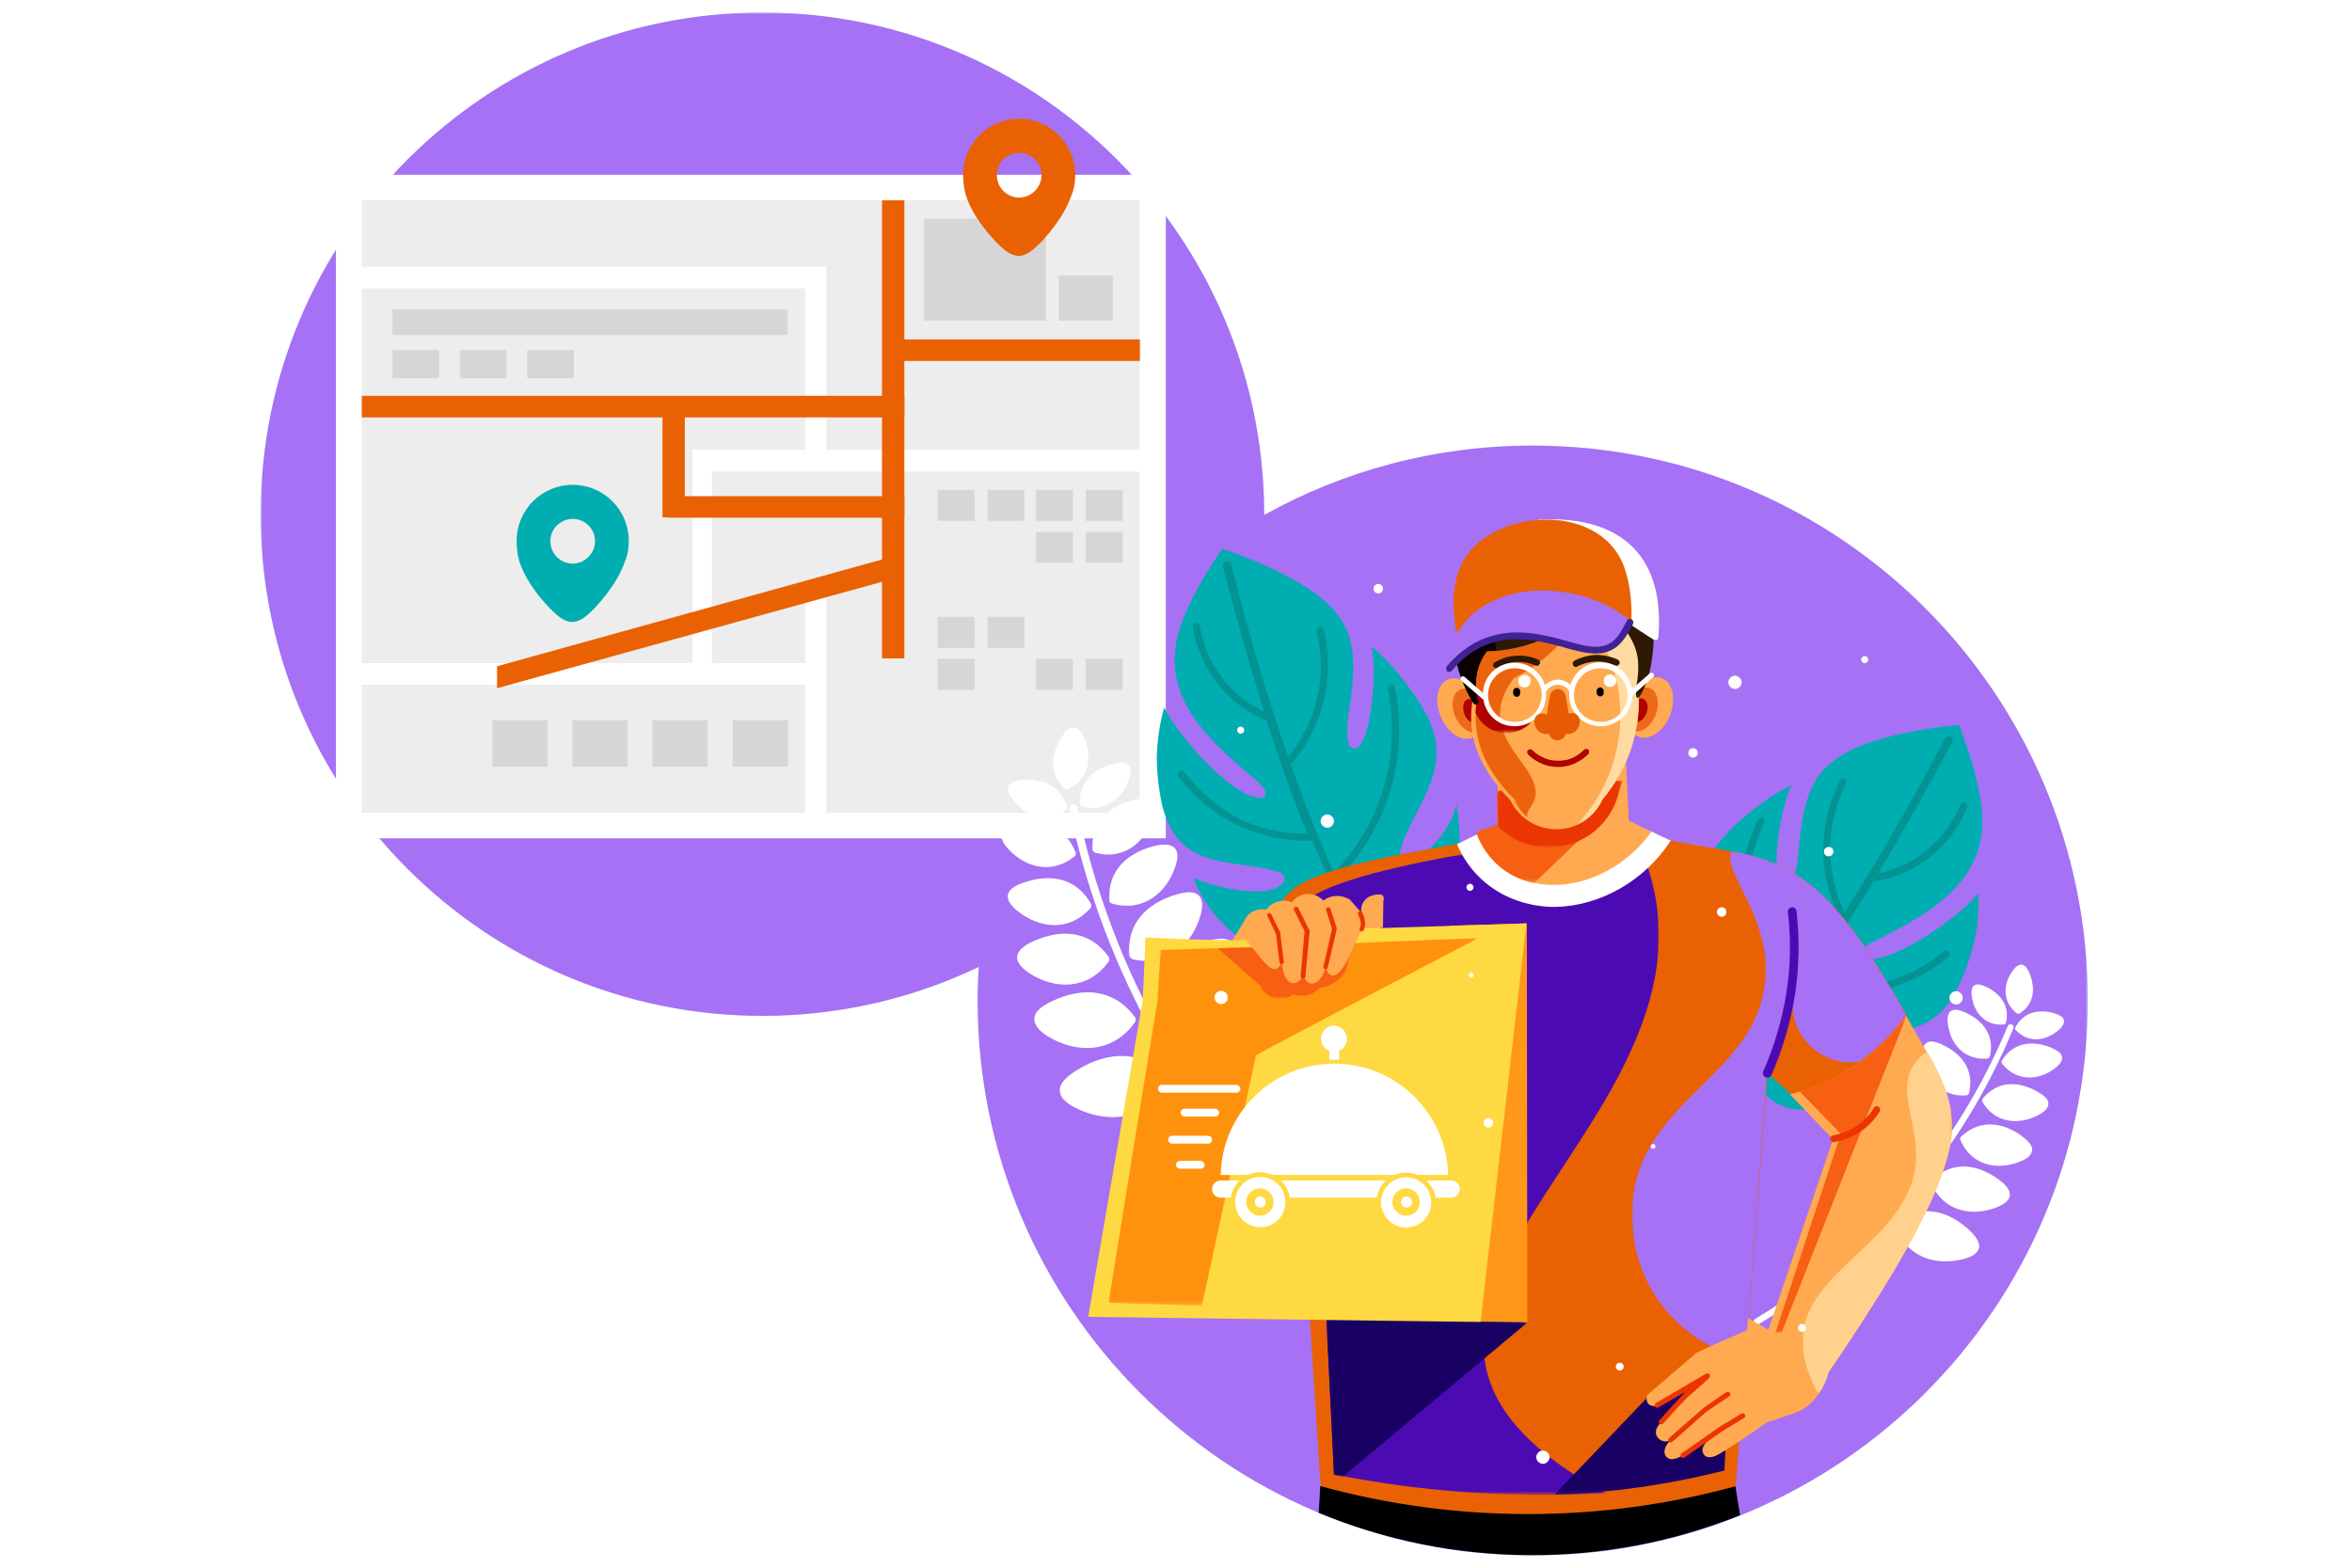 <?xml version="1.0" encoding="utf-8"?><!--Generator: Adobe Illustrator 25.2.0, SVG Export Plug-In . SVG Version: 6.00 Build 0)--><svg version="1.1" id="Layer_1" xmlns="http://www.w3.org/2000/svg" xmlns:xlink="http://www.w3.org/1999/xlink" x="0px" y="0px" viewBox="0 0 600 400" style="enable-background:new 0 0 600 400" xml:space="preserve"><style type="text/css">.st0{fill-rule:evenodd;clip-rule:evenodd;fill:#BFE9FF;}
	.st1{filter:url(#Adobe_OpacityMaskFilter);}
	.st2{fill:url(#SVGID_2_);}
	.st3{mask:url(#SVGID_1_);fill-rule:evenodd;clip-rule:evenodd;fill:#A671F4;}
	.st4{fill-rule:evenodd;clip-rule:evenodd;fill:#FFFFFF;}
	.st5{fill-rule:evenodd;clip-rule:evenodd;fill:#EDEDED;}
	.st6{fill:#FFFFFF;}
	.st7{fill-rule:evenodd;clip-rule:evenodd;fill:#00ADB0;}
	.st8{fill:#039393;}
	.st9{fill-rule:evenodd;clip-rule:evenodd;}
	.st10{fill-rule:evenodd;clip-rule:evenodd;fill:#EA6103;}
	.st11{filter:url(#Adobe_OpacityMaskFilter_1_);}
	.st12{fill:url(#SVGID_4_);}
	.st13{mask:url(#SVGID_3_);fill-rule:evenodd;clip-rule:evenodd;fill:#4C0BB2;}
	.st14{fill-rule:evenodd;clip-rule:evenodd;fill:#FFAA50;}
	.st15{filter:url(#Adobe_OpacityMaskFilter_2_);}
	.st16{fill:url(#SVGID_6_);}
	.st17{mask:url(#SVGID_5_);fill-rule:evenodd;clip-rule:evenodd;fill:#F75F13;}
	.st18{filter:url(#Adobe_OpacityMaskFilter_3_);}
	.st19{fill:url(#SVGID_8_);}
	.st20{mask:url(#SVGID_7_);fill-rule:evenodd;clip-rule:evenodd;fill:#EB3503;}
	.st21{fill-rule:evenodd;clip-rule:evenodd;fill:#EC6917;}
	.st22{fill-rule:evenodd;clip-rule:evenodd;fill:#AE0300;}
	.st23{filter:url(#Adobe_OpacityMaskFilter_4_);}
	.st24{fill:url(#SVGID_10_);}
	.st25{mask:url(#SVGID_9_);fill-rule:evenodd;clip-rule:evenodd;fill:#FFDBA1;}
	.st26{filter:url(#Adobe_OpacityMaskFilter_5_);}
	.st27{fill:url(#SVGID_12_);}
	.st28{mask:url(#SVGID_11_);fill-rule:evenodd;clip-rule:evenodd;fill:#EC630E;}
	.st29{fill:#2E1A04;}
	.st30{fill:#AE0300;}
	.st31{filter:url(#Adobe_OpacityMaskFilter_6_);}
	.st32{fill:url(#SVGID_14_);}
	.st33{mask:url(#SVGID_13_);fill-rule:evenodd;clip-rule:evenodd;fill:#AE0300;}
	.st34{fill-rule:evenodd;clip-rule:evenodd;fill:#2E1A04;}
	.st35{filter:url(#Adobe_OpacityMaskFilter_7_);}
	.st36{fill:url(#SVGID_16_);}
	.st37{mask:url(#SVGID_15_);fill-rule:evenodd;clip-rule:evenodd;fill:#0B0200;}
	.st38{fill-rule:evenodd;clip-rule:evenodd;fill:#E65B03;}
	.st39{fill-rule:evenodd;clip-rule:evenodd;fill:#A671F4;}
	.st40{fill:#3F2294;}
	.st41{filter:url(#Adobe_OpacityMaskFilter_8_);}
	.st42{fill:url(#SVGID_18_);}
	.st43{mask:url(#SVGID_17_);fill-rule:evenodd;clip-rule:evenodd;fill:#190063;}
	.st44{filter:url(#Adobe_OpacityMaskFilter_9_);}
	.st45{fill:url(#SVGID_20_);}
	.st46{mask:url(#SVGID_19_);fill-rule:evenodd;clip-rule:evenodd;fill:#190063;}
	.st47{fill-rule:evenodd;clip-rule:evenodd;fill:#FF9719;}
	.st48{fill-rule:evenodd;clip-rule:evenodd;fill:#FFD942;}
	.st49{filter:url(#Adobe_OpacityMaskFilter_10_);}
	.st50{fill:url(#SVGID_22_);}
	.st51{mask:url(#SVGID_21_);fill-rule:evenodd;clip-rule:evenodd;fill:#FF920D;}
	.st52{filter:url(#Adobe_OpacityMaskFilter_11_);}
	.st53{fill:url(#SVGID_24_);}
	.st54{mask:url(#SVGID_23_);fill-rule:evenodd;clip-rule:evenodd;fill:#F75F13;}
	.st55{fill:#EB3503;}
	.st56{filter:url(#Adobe_OpacityMaskFilter_12_);}
	.st57{fill:url(#SVGID_26_);}
	.st58{mask:url(#SVGID_25_);fill-rule:evenodd;clip-rule:evenodd;fill:#7657D4;}
	.st59{filter:url(#Adobe_OpacityMaskFilter_13_);}
	.st60{fill:url(#SVGID_28_);}
	.st61{mask:url(#SVGID_27_);fill-rule:evenodd;clip-rule:evenodd;fill:#A671F4;}
	.st62{fill:#4C0BB2;}
	.st63{filter:url(#Adobe_OpacityMaskFilter_14_);}
	.st64{fill:url(#SVGID_30_);}
	.st65{mask:url(#SVGID_29_);fill-rule:evenodd;clip-rule:evenodd;fill:#F75F13;}
	.st66{filter:url(#Adobe_OpacityMaskFilter_15_);}
	.st67{fill:url(#SVGID_32_);}
	.st68{mask:url(#SVGID_31_);fill-rule:evenodd;clip-rule:evenodd;fill:#FFD18C;}
	.st69{fill-rule:evenodd;clip-rule:evenodd;fill:#D6D6D6;}</style><g><path class="st0" d="M194.5,3.2c-70.7,0-128,57.3-128,128s57.3,128,128,128c19.8,0,38.5-4.5,55.2-12.5c-0.2,2.8-0.3,5.7-0.3,8.6
		c0,78.2,63.4,141.6,141.6,141.6s141.6-63.4,141.6-141.6s-63.4-141.6-141.6-141.6c-24.9,0-48.2,6.4-68.5,17.7c0-0.1,0-0.1,0-0.2
		C322.4,60.5,265.1,3.2,194.5,3.2z"/><defs><filter id="Adobe_OpacityMaskFilter" filterUnits="userSpaceOnUse" x="66.5" y="3.2" width="466" height="393.6"><feColorMatrix type="matrix" values="1 0 0 0 0  0 1 0 0 0  0 0 1 0 0  0 0 0 1 0"/></filter></defs><mask maskUnits="userSpaceOnUse" x="66.5" y="3.2" width="466" height="393.6" id="SVGID_1_"><g class="st1"><linearGradient id="SVGID_2_" gradientUnits="userSpaceOnUse" x1="-73.34" y1="292.216" x2="261.263" y2="406.097" gradientTransform="matrix(1 0 0 1 255.732 -132.084)"><stop offset="0" style="stop-color:#000000"/><stop offset="1" style="stop-color:#FFFFFF"/></linearGradient><rect x="66.5" y="3.2" class="st2" width="466" height="393.6"/></g></mask><path class="st3" d="M194.5,3.2c-70.7,0-128,57.3-128,128s57.3,128,128,128c19.8,0,38.5-4.5,55.2-12.5c-0.2,2.8-0.3,5.7-0.3,8.6
		c0,78.2,63.4,141.6,141.6,141.6s141.6-63.4,141.6-141.6s-63.4-141.6-141.6-141.6c-24.9,0-48.2,6.4-68.5,17.7c0-0.1,0-0.1,0-0.2
		C322.4,60.5,265.1,3.2,194.5,3.2z"/><rect x="85.7" y="44.6" class="st4" width="211.7" height="169.3"/><rect x="92.3" y="51.1" class="st5" width="198.4" height="156.3"/><path class="st4" d="M487.9,299.2c0.6,0,1-0.4,1-0.7c2-6.9-1.6-12.1-7.5-15.2c-1.7-0.9-3.4-1.4-4.5-1c-1.5,0.5-1.9,2.3-1.7,4.4
		C475.8,293.8,480.5,299.4,487.9,299.2z"/><path class="st4" d="M479.3,308.7c0.6,0,1-0.4,1-0.7c2-6.9-1.6-12.1-7.5-15.2c-1.7-0.9-3.4-1.4-4.5-1c-1.5,0.5-1.9,2.3-1.7,4.4
		C467.2,303.3,471.8,308.9,479.3,308.7z"/><path class="st6" d="M448.6,337.9c14.6-8.8,27.6-19.8,38.6-32.5c11-12.7,19.9-27.2,26.4-43c0.2-0.4,0-0.9-0.4-1
		c-0.4-0.2-0.9,0-1,0.4c-6.5,15.6-15.3,29.9-26.2,42.5c-10.9,12.6-23.7,23.5-38.2,32.2c-0.4,0.2-0.5,0.7-0.3,1.1
		C447.8,338,448.2,338.1,448.6,337.9z"/><path class="st4" d="M525.3,262.7c1-0.9,1.5-1.9,1.1-2.7c-0.3-0.7-1.3-1.1-2.5-1.5c-4-1.1-7.8-0.2-9.8,3.7
		c-0.1,0.1-0.1,0.5,0.2,0.7C517.6,266.3,522.1,265.6,525.3,262.7z"/><path class="st4" d="M515.2,258.6c3.7-2.4,4.1-6.3,2.6-10.1c-0.4-1.1-1-2-1.7-2.3c-0.9-0.3-1.8,0.3-2.6,1.4
		c-2.6,3.5-2.7,8,0.9,10.9C514.7,258.7,515.1,258.7,515.2,258.6z"/><path class="st4" d="M524.3,272.5c1.3-1,2.1-2.1,1.6-3.2c-0.3-0.8-1.5-1.5-2.9-2.1c-4.7-1.8-9.5-1.2-12.3,3.4
		c-0.1,0.1-0.2,0.6,0.1,0.9C514.5,276,520.1,275.8,524.3,272.5z"/><path class="st4" d="M511.1,261.4c0.4,0,0.6-0.3,0.6-0.4c1.1-4.3-1.3-7.4-5-9.2c-1.1-0.5-2.1-0.8-2.8-0.5c-0.9,0.4-1.1,1.5-0.9,2.8
		C503.5,258.4,506.5,261.8,511.1,261.4z"/><path class="st4" d="M506.8,270.1c0.5,0,0.7-0.4,0.8-0.5c1.3-5.3-1.6-9.1-6.1-11.2c-1.3-0.6-2.6-1-3.5-0.6
		c-1.1,0.4-1.3,1.8-1.1,3.4C497.5,266.4,501.1,270.5,506.8,270.1z"/><path class="st4" d="M501.5,279.5c0.5,0,0.8-0.4,0.8-0.6c1.4-5.8-1.7-9.9-6.7-12.3c-1.4-0.7-2.9-1.1-3.8-0.7
		c-1.2,0.5-1.5,2-1.2,3.7C491.3,275.4,495.3,279.9,501.5,279.5z"/><path class="st4" d="M520.2,284.4c1.5-0.8,2.6-1.9,2.3-3.2c-0.2-1-1.4-1.9-2.8-2.7c-4.8-2.7-10.1-2.8-13.9,1.8
		c-0.1,0.1-0.3,0.6,0,1C509,286.6,515.1,287.2,520.2,284.4z"/><path class="st4" d="M495.2,289.7c0.6,0,0.9-0.4,0.9-0.6c1.8-6.2-1.4-11-6.8-13.8c-1.5-0.8-3.1-1.3-4.1-0.9c-1.3,0.5-1.7,2.1-1.5,4
		C484.2,284.7,488.4,289.9,495.2,289.7z"/><path class="st4" d="M515.5,296.3c1.8-0.7,3-1.8,2.9-3.2c-0.1-1.1-1.3-2.2-2.7-3.3c-4.9-3.5-10.6-4.3-15.4,0.2
		c-0.2,0.1-0.4,0.6-0.1,1.1C503,297.4,509.6,298.8,515.5,296.3z"/><path class="st4" d="M509.5,308c1.9-0.8,3.4-1.9,3.2-3.5c-0.1-1.2-1.4-2.5-2.9-3.6c-5.4-3.9-11.6-4.8-16.9,0.1
		c-0.2,0.1-0.5,0.7-0.1,1.2C495.8,309,503,310.6,509.5,308z"/><path class="st4" d="M501.1,321.2c2.2-0.6,3.8-1.7,3.8-3.3c0-1.3-1.2-2.8-2.7-4.2c-5.3-4.8-11.9-6.6-18.2-1.9
		c-0.2,0.1-0.6,0.7-0.3,1.3C486.2,320.6,493.7,323.2,501.1,321.2z"/><path class="st4" d="M296,258.4c9.3,2.1,16.4-3.9,18.8-12.5c0.7-2.6,0.6-4.9-1.1-5.9c-1.3-0.8-3.6-0.5-5.9,0.2
		c-8.1,2.5-13.8,8.1-12.9,17.1C294.9,257.6,295.2,258.3,296,258.4z"/><path class="st4" d="M304.6,272.3c9.3,2.1,16.4-3.9,18.8-12.5c0.7-2.6,0.6-4.9-1.1-5.9c-1.3-0.8-3.6-0.5-5.9,0.2
		c-8.1,2.5-13.8,8.1-12.9,17.1C303.4,271.6,303.8,272.3,304.6,272.3z"/><path class="st6" d="M335.8,316.2c0.4,0.4,1,0.3,1.4-0.1c0.4-0.4,0.3-1-0.1-1.4c-16-14.3-29.4-31-39.9-49.3
		C286.7,247,279.1,227,274.8,206c-0.1-0.5-0.6-0.9-1.2-0.8c-0.5,0.1-0.9,0.6-0.8,1.2c4.4,21.2,12.1,41.4,22.7,59.9
		C306.1,284.9,319.7,301.7,335.8,316.2z"/><path class="st4" d="M271.8,206.9c0.4-0.2,0.5-0.7,0.4-0.9c-1.5-5.4-6.1-7.4-11.3-7c-1.5,0.1-2.9,0.5-3.4,1.2
		c-0.8,1-0.3,2.3,0.7,3.6C261.5,208.4,266.9,210.2,271.8,206.9z"/><path class="st4" d="M272.7,201.3c5.2-2.7,6.1-8.4,3.7-13.4c-0.7-1.5-1.7-2.5-2.9-2.3c-0.9,0.2-1.9,1.2-2.7,2.5
		c-2.8,4.4-3.2,9.4,0.9,13.2C271.9,201.4,272.3,201.6,272.7,201.3z"/><path class="st4" d="M274,218.6c0.5-0.3,0.5-0.9,0.4-1.1c-2.5-6.4-8.3-8.3-14.5-7.2c-1.8,0.3-3.4,0.9-4.1,1.9
		c-0.8,1.2-0.1,2.8,1.3,4.3C261.6,221.5,268.4,223.1,274,218.6z"/><path class="st4" d="M276.2,205.8c5.7,1.5,10.2-2,11.9-7.2c0.5-1.6,0.5-3-0.5-3.7c-0.8-0.5-2.2-0.4-3.7,0c-5,1.3-8.7,4.6-8.4,10.2
		C275.5,205.2,275.7,205.7,276.2,205.8z"/><path class="st4" d="M279.5,217.6c6.9,1.9,12.5-2.4,14.6-8.9c0.6-1.9,0.6-3.7-0.6-4.5c-1-0.6-2.7-0.5-4.5,0
		c-6.2,1.6-10.7,5.7-10.3,12.5C278.7,217,278.9,217.5,279.5,217.6z"/><path class="st4" d="M283.9,230.6c7.6,2.1,13.7-2.6,16-9.7c0.7-2.1,0.7-4-0.7-4.9c-1.1-0.7-2.9-0.6-4.9-0.1
		c-6.8,1.8-11.7,6.2-11.3,13.7C282.9,229.9,283.2,230.5,283.9,230.6z"/><path class="st4" d="M278,231.9c0.5-0.4,0.4-1.1,0.3-1.3c-3.7-6.6-10.2-7.7-16.9-5.5c-1.9,0.6-3.6,1.5-4.1,2.7
		c-0.7,1.5,0.4,3.1,2.1,4.5C265.1,237,272.7,237.7,278,231.9z"/><path class="st4" d="M289.2,244.8c8.4,1.9,14.9-3.5,17.1-11.4c0.6-2.3,0.6-4.4-1-5.3c-1.2-0.7-3.2-0.5-5.4,0.2
		c-7.3,2.2-12.6,7.3-11.8,15.6C288.2,244.1,288.5,244.7,289.2,244.8z"/><path class="st4" d="M282.7,245.5c0.5-0.5,0.3-1.2,0.1-1.4c-4.8-6.7-12.1-7.1-19.1-4c-2,0.9-3.7,2.1-4.1,3.4
		c-0.6,1.7,0.8,3.3,2.8,4.7C269.2,252.7,277.6,252.5,282.7,245.5z"/><path class="st4" d="M289.4,261c0.5-0.6,0.3-1.4,0.1-1.5c-5.4-7.3-13.4-7.7-21-4.1c-2.2,1-4.1,2.3-4.5,3.8
		c-0.6,1.9,0.9,3.7,3.1,5.1C274.6,269,283.9,268.7,289.4,261z"/><path class="st4" d="M298,276.6c0.5-0.7,0.2-1.5-0.1-1.7c-6.7-7.2-15.3-6.7-23.1-1.9c-2.3,1.4-4.1,3-4.4,4.6
		c-0.4,2.1,1.4,3.8,4,5.1C283.1,287,293,285.6,298,276.6z"/><path class="st7" d="M321.2,203.6c-7.5-0.7-21-16.3-24.2-23.1c-1.2,4.2-1.8,8.5-1.9,12.8c0,3.3,0.4,8.1,1.5,12.7
		c4.2,15.8,16.8,13.2,28.2,16.1c1.4,0.3,2.5,0.8,2.8,1.6c0.3,0.6,0.1,1.3-0.7,2c-4.5,3.9-17.7,0.4-22.5-1.7
		c8.1,21.5,39.7,31.6,37.6,5.6c16.1,12.4,34.5,3.1,29.5-24.5c-1.6,10.8-19.5,22.7-12.9,8c4.8-10.7,11.8-18.6,5.1-31.1
		c-3.8-7.1-10.3-14.3-13.9-17.1c1.8,6.4-0.3,28.8-5.2,25.8c-1.2-0.7-1.1-5.2-0.3-10.5c1-6.4,1.8-14.4-1.1-20.2
		c-1.7-3.4-4.6-6.6-9.3-9.7c-5.4-3.6-12.8-7.1-22.1-10.3c-4.9,7.2-8.4,13.5-10.4,19.1c-6.4,17.5,5.9,29,18.7,39.7
		C323.6,201.6,323.5,203.8,321.2,203.6z"/><path class="st8" d="M302.1,197c-0.3-0.4-0.9-0.5-1.3-0.2c-0.4,0.3-0.5,0.9-0.2,1.3c4,5.3,9.1,9.5,14.9,12.3
		c5.8,2.8,12.2,4.3,18.9,4.1c0.1,0,0.2,0,0.3-0.1c12.5,30.2,25.9,49.5,40.3,57.8c0.5,0.3,1.1,0.1,1.4-0.4c0.3-0.5,0.1-1.1-0.4-1.4
		c-12.3-7.1-23.8-22.4-34.8-46c6.3-6.4,10.9-14.1,13.4-22.4c2.6-8.5,3.1-17.7,1.2-26.7c-0.1-0.5-0.6-0.8-1.1-0.7
		c-0.5,0.1-0.8,0.6-0.7,1.1c1.8,8.7,1.3,17.6-1.2,25.8c-2.4,7.9-6.6,15.1-12.5,21.2c-3.7-8.2-7.4-17.4-11-27.6
		c4-4.6,6.8-10.1,8.3-15.8c1.5-6,1.6-12.4,0.1-18.6c-0.1-0.5-0.6-0.8-1.1-0.7c-0.5,0.1-0.8,0.6-0.7,1.1c1.4,5.9,1.4,12-0.1,17.8
		c-1.3,5.2-3.8,10.1-7.2,14.3c-5-14.5-9.9-30.8-14.5-49.1c-0.1-0.6-0.7-0.9-1.3-0.8c-0.6,0.1-0.9,0.7-0.8,1.3
		c3.4,13.3,6.9,25.7,10.5,37c-4.3-2-7.9-5-10.7-8.6c-2.9-3.8-4.9-8.4-5.7-13.3c-0.1-0.5-0.5-0.8-1-0.8c-0.5,0.1-0.8,0.5-0.8,1
		c0.8,5.2,2.9,10.1,6,14.2c3.1,4.1,7.3,7.4,12.1,9.5c0.2,0.1,0.4,0.1,0.6,0c3.4,10.6,6.9,20.3,10.5,29.1c-6.2,0.1-12.3-1.3-17.7-3.9
		C310.8,206,305.9,202,302.1,197z"/><path class="st7" d="M449.4,265.1c-8.1,24.8,25,22.4,37.8,3.3c-5.2,1-18.8,1.3-22.3-3.6c-0.6-0.8-0.6-1.5-0.2-2.1
		c0.5-0.7,1.7-0.9,3.1-0.9c11.8-0.1,23.5,5.4,31.2-9c2.2-4.1,3.7-8.8,4.5-12c1-4.2,1.4-8.5,1.2-12.9c-4.6,5.9-21.5,17.9-28.9,16.8
		c-2.4-0.4-2-2.5,2.3-4.5c14.9-7.4,29.5-15.8,27.4-34.2c-0.7-5.9-2.6-12.8-5.7-21c-9.8,0.9-17.8,2.6-23.9,4.8
		c-5.3,2-8.9,4.4-11.3,7.3c-4.1,4.9-5.2,12.9-5.7,19.4c-0.5,5.3-1.4,9.7-2.7,10.1c-5.5,1.8-2.4-20.4,0.9-26.3
		c-4.2,1.9-12.2,7.3-17.5,13.4c-9.4,10.6-4.5,19.9-2.3,31.4c3,15.8-11.7,0.1-10.7-10.8C415.1,260.1,430.8,273.4,449.4,265.1z"/><path class="st8" d="M406.8,297c-0.6,0.2-0.9,0.7-0.7,1.3c0.2,0.6,0.7,0.9,1.3,0.7c15.9-4.7,33.5-20.3,52.7-46.8
		c0.1,0.1,0.2,0.1,0.3,0.1c6.4,1.7,13,1.8,19.3,0.4c6.3-1.4,12.2-4.3,17.3-8.5c0.4-0.3,0.4-0.9,0.1-1.3c-0.3-0.4-0.9-0.4-1.3-0.1
		c-4.9,4.1-10.6,6.8-16.6,8.1c-5.9,1.3-12.1,1.2-18.1-0.3c5.5-7.7,11.2-16.4,17-25.9c0.2,0.1,0.4,0.2,0.6,0.1c5.2-0.9,10-3.2,14-6.4
		c4-3.2,7.2-7.5,9.1-12.4c0.2-0.5,0-1-0.5-1.2c-0.5-0.2-1,0-1.2,0.5c-1.9,4.6-4.9,8.6-8.6,11.7c-3.6,2.9-7.8,4.9-12.4,5.9
		c6.1-10.2,12.4-21.3,18.9-33.5c0.3-0.5,0.1-1.1-0.4-1.4c-0.5-0.3-1.1-0.1-1.4,0.4c-8.8,16.7-17.4,31.5-25.6,44.4
		c-2.4-4.9-3.6-10.2-3.7-15.6c-0.1-5.9,1.3-11.9,4.1-17.3c0.2-0.4,0.1-1-0.4-1.2c-0.4-0.2-1-0.1-1.2,0.4c-2.9,5.7-4.3,11.9-4.3,18.1
		c0.1,6,1.5,11.9,4.4,17.3c-5.8,9.1-11.5,17.1-17.1,24.3c-4.3-7.3-6.7-15.3-7.2-23.5c-0.5-8.6,1.1-17.3,4.9-25.4
		c0.2-0.5,0-1-0.4-1.2c-0.5-0.2-1,0-1.2,0.4c-3.9,8.3-5.6,17.3-5,26.2c0.5,8.7,3.2,17.3,7.8,24.9C435.2,280.7,420.3,292.9,406.8,297
		z"/><path class="st9" d="M443.9,386.6c-0.8-4.9-1.2-7.4-1.2-7.4s-35.3,0-105.9,0c0,0-0.1,2.3-0.4,6.8
		C370.8,400.2,409.4,400.4,443.9,386.6z"/><path class="st10" d="M336.9,379.2c34.6,9.5,71.2,9.5,105.9,0l8.1-105.4l5.9,5.3c13.3,0.8,25.5-7.4,29.7-20
		c-5.1-8.5-10.5-18.3-17.4-26.3c-13.7-15.7-24.2-14.6-42.8-18.3l-54.5,0.8c-11.8,2.3-35,5.7-42.2,11.8c-1.7,1.5-3.1,3.1-3.3,4.9
		l10.3,97.9c-2.1-3.2-3.1-4.8-3.1-4.8S334.5,343.1,336.9,379.2z"/><defs><filter id="Adobe_OpacityMaskFilter_1_" filterUnits="userSpaceOnUse" x="331.2" y="218" width="92" height="163.5"><feColorMatrix type="matrix" values="1 0 0 0 0  0 1 0 0 0  0 0 1 0 0  0 0 0 1 0"/></filter></defs><mask maskUnits="userSpaceOnUse" x="331.2" y="218" width="92" height="163.5" id="SVGID_3_"><g class="st11"><linearGradient id="SVGID_4_" gradientUnits="userSpaceOnUse" x1="-187.16" y1="526.465" x2="-326.697" y2="396.252" gradientTransform="matrix(1 0 0 1 641.809 -154.453)"><stop offset="0" style="stop-color:#000000"/><stop offset="1" style="stop-color:#FFFFFF"/></linearGradient><rect x="331.2" y="218" class="st12" width="92" height="163.5"/></g></mask><path class="st13" d="M419.5,218.9c-31-0.6-46.5-0.9-46.5-0.9c-24.3,4.3-38.3,8.8-41.8,13.7c4.6,66.4,6.9,99.5,6.9,99.5
		s0.7,15,2.2,45c22.6,4.5,45.7,6.1,69.3,4.8C323.8,334.2,445.3,287.3,419.5,218.9z"/><path class="st4" d="M426.2,214.5l-5.5-2.6c-2.1,1.1-4.3,2-6.7,2.7c-4.9,2.7-10.5,4.3-16.6,4.3c-7.1,0-13.8-2.1-19.6-5.7l-1-0.3
		l-5.1,2.5c4.2,10,13.9,16.1,25.3,16C408.3,231.1,419.6,224.7,426.2,214.5z"/><path class="st14" d="M396.6,225.8c9.3-0.1,18.8-5.3,24.7-13.6c-3.9-1.9-5.8-2.8-5.8-2.8c-0.7-14.6-1-21.9-1-21.9
		c-21.7,6.7-32.5,10.1-32.5,10.1s0.1,4.5,0.3,13.4c0,0-1.8,0.6-5.5,1.9C379.7,220.9,387.3,225.9,396.6,225.8z"/><defs><filter id="Adobe_OpacityMaskFilter_2_" filterUnits="userSpaceOnUse" x="376.7" y="201.4" width="31.8" height="23.8"><feColorMatrix type="matrix" values="1 0 0 0 0  0 1 0 0 0  0 0 1 0 0  0 0 0 1 0"/></filter></defs><mask maskUnits="userSpaceOnUse" x="376.7" y="201.4" width="31.8" height="23.8" id="SVGID_5_"><g class="st15"><linearGradient id="SVGID_6_" gradientUnits="userSpaceOnUse" x1="-327.642" y1="608.937" x2="-308.712" y2="588.101" gradientTransform="matrix(1 0 0 1 708.143 -382.278)"><stop offset="0" style="stop-color:#000000"/><stop offset="1" style="stop-color:#FFFFFF"/></linearGradient><rect x="376.7" y="201.4" class="st16" width="31.8" height="23.8"/></g></mask><path class="st17" d="M391.4,225.3c0,0,5.7-5.5,17.1-16.4l-23.8-5.1c0.1-0.2,0.1-0.4,0.1-0.7c0-0.7-0.4-1.3-1.1-1.5
		c-0.6-0.2-1.3-0.1-1.8,0.4l0,1.2v0l0,0v0l0,0l0,0l0,0l0,0v0l0,0l0,0l0,0l0,0l0,0l0,0l0,0v0l0,0l0,0l0,0l0,0l0,0l0,0l0,0l0,0l0,0
		l0,0l0,0l0,0l0,0l0,0l0,0l0,0l0,0.1l0,0l0,0.1v0l0,0.1l0,0l0,0.1l0,0l0,0l0,0.1l0,0l0.1,6.7c0,0-1.8,0.6-5.5,1.9
		C379.1,219.3,384.6,224,391.4,225.3z"/><defs><filter id="Adobe_OpacityMaskFilter_3_" filterUnits="userSpaceOnUse" x="382" y="199" width="31.9" height="17.2"><feColorMatrix type="matrix" values="1 0 0 0 0  0 1 0 0 0  0 0 1 0 0  0 0 0 1 0"/></filter></defs><mask maskUnits="userSpaceOnUse" x="382" y="199" width="31.9" height="17.2" id="SVGID_7_"><g class="st18"><linearGradient id="SVGID_8_" gradientUnits="userSpaceOnUse" x1="-336.433" y1="605.411" x2="-310.997" y2="602.222" gradientTransform="matrix(1 0 0 1 715.877 -395.479)"><stop offset="0" style="stop-color:#000000"/><stop offset="1" style="stop-color:#FFFFFF"/></linearGradient><rect x="382" y="199" class="st19" width="31.9" height="17.2"/></g></mask><path class="st20" d="M382.2,210.9c4.7,4.7,11.6,6.4,18,4.6c6.4-1.8,11.3-7,12.8-13.4c0.6-2,0.9-3,0.9-3c-21.3,2-31.9,2.9-31.9,2.9
		l0,1.2h0l0,0l0,0l0,0l0,0l0,0l0,0l0,0l0,0l0,0l0,0l0,0.1l0,0v0l0,0v0l0,0l0,0l0,0l0,0l0,0l0,0v0l0,0l0,0l0,0l0,0l0,0l0,0l0,0v0l0,0
		l0,0l0,0l0,0l0,0l0,0v0l0,0l0,0l0,0v0l0,0l0,0l0,0l0,0l0,0l0,0l0,0l0,0l0,0l0,0l0,0l0,0l0,0l0,0l0,0l0,0l0,0l0,0v0l0,0v0v0v0l0,0v0
		L382.2,210.9z"/><path class="st14" d="M420.4,188.1c3.2-0.7,6.1-4.7,6.4-8.9c0.3-4.2-2-7-5.2-6.3c-3.2,0.7-6.1,4.7-6.4,8.9
		C414.9,186.1,417.2,188.9,420.4,188.1z"/><path class="st21" d="M418.3,186.5c2.3-0.5,4.4-3.4,4.6-6.5c0.2-3-1.4-5.1-3.8-4.5c-2.3,0.5-4.4,3.4-4.6,6.5
		C414.3,185,416,187.1,418.3,186.5z"/><path class="st22" d="M417.8,184.2c1.3-0.3,2.4-1.9,2.5-3.5c0.1-1.6-0.8-2.7-2-2.5c-1.3,0.3-2.4,1.9-2.5,3.5
		C415.6,183.4,416.5,184.5,417.8,184.2z"/><path class="st14" d="M373.2,188.4c3.2,0.7,5.5-2.1,5.1-6.3c-0.4-4.2-3.3-8.2-6.5-8.9c-3.2-0.7-5.5,2.1-5.1,6.3
		C367.1,183.7,370,187.7,373.2,188.4z"/><path class="st21" d="M375.3,186.8c2.3,0.5,4-1.5,3.7-4.6c-0.3-3-2.4-5.9-4.7-6.4c-2.3-0.5-4,1.5-3.7,4.6
		C370.9,183.4,373,186.3,375.3,186.8z"/><path class="st22" d="M375.8,184.4c1.3,0.3,2.2-0.8,2-2.5c-0.1-1.6-1.3-3.2-2.5-3.5c-1.3-0.3-2.2,0.8-2,2.5
		C373.4,182.6,374.5,184.2,375.8,184.4z"/><path class="st14" d="M409,153.6c-7.9-5.3-18.3-5-25.9,0.8c-7.6,5.8-10.6,15.7-7.5,24.7c-1.4,8.8,1.8,17.1,9.7,25.1
		c2.2,4.6,6.8,7.4,11.8,7.4c5,0,9.6-3,11.7-7.6c6.4-7.7,9.5-16.4,9.3-26.3C420.6,168.6,416.9,158.9,409,153.6z"/><defs><filter id="Adobe_OpacityMaskFilter_4_" filterUnits="userSpaceOnUse" x="396.7" y="149.8" width="22.1" height="60.7"><feColorMatrix type="matrix" values="1 0 0 0 0  0 1 0 0 0  0 0 1 0 0  0 0 0 1 0"/></filter></defs><mask maskUnits="userSpaceOnUse" x="396.7" y="149.8" width="22.1" height="60.7" id="SVGID_9_"><g class="st23"><linearGradient id="SVGID_10_" gradientUnits="userSpaceOnUse" x1="-342.165" y1="591.059" x2="-315.46" y2="575.989" gradientTransform="matrix(1 0 0 1 737.356 -403.796)"><stop offset="0" style="stop-color:#000000"/><stop offset="1" style="stop-color:#FFFFFF"/></linearGradient><rect x="396.7" y="149.8" class="st24" width="22.1" height="60.7"/></g></mask><path class="st25" d="M409,153.6c-3.7-2.5-8-3.8-12.3-3.8c11.3,8.3,18.1,22.2,16.4,37.2c-1,9.2-5,17.3-10.9,23.5
		c2.8-1.3,5.2-3.5,6.5-6.4c6.4-7.7,9.5-16.4,9.3-26.3C420.6,168.6,416.9,158.9,409,153.6z"/><defs><filter id="Adobe_OpacityMaskFilter_5_" filterUnits="userSpaceOnUse" x="376" y="153.5" width="27.5" height="55.1"><feColorMatrix type="matrix" values="1 0 0 0 0  0 1 0 0 0  0 0 1 0 0  0 0 0 1 0"/></filter></defs><mask maskUnits="userSpaceOnUse" x="376" y="153.5" width="27.5" height="55.1" id="SVGID_11_"><g class="st26"><linearGradient id="SVGID_12_" gradientUnits="userSpaceOnUse" x1="-296.709" y1="601.923" x2="-329.256" y2="579.489" gradientTransform="matrix(1 0 0 1 707.17 -406.623)"><stop offset="0" style="stop-color:#000000"/><stop offset="1" style="stop-color:#FFFFFF"/></linearGradient><rect x="376" y="153.5" class="st27" width="27.5" height="55.1"/></g></mask><path class="st28" d="M403.5,156.9c-20.9-8.5-29.9-0.9-26.9,22.9c-1,8.7,2.2,16.7,9.7,24.1c0.7,1.9,2,3.5,3.5,4.8
		c-1.4-2.5,4.7-4,0.4-11.2c-3.8-6.3-12.3-13.2-4.1-24.4C393.3,169.4,399.4,163.8,403.5,156.9z"/><path class="st29" d="M402.3,170.1c1.5-0.8,3.1-1.2,4.8-1.3c1.7-0.1,3.3,0.3,4.9,1c0.4,0.2,0.9,0,1.1-0.4c0.2-0.4,0-0.9-0.4-1.1
		c-1.8-0.8-3.7-1.2-5.6-1.2c-1.9,0.1-3.8,0.6-5.5,1.5c-0.4,0.2-0.5,0.7-0.3,1.1C401.4,170.1,401.9,170.3,402.3,170.1z"/><path class="st29" d="M382.1,170.3c1.5-0.9,3.1-1.3,4.7-1.4c1.7-0.1,3.3,0.2,4.9,0.9c0.4,0.2,0.9,0,1.1-0.4c0.2-0.4,0-0.9-0.4-1.1
		c-1.8-0.8-3.7-1.1-5.6-1c-1.9,0.1-3.8,0.7-5.5,1.7c-0.4,0.2-0.5,0.7-0.3,1.1C381.2,170.4,381.7,170.6,382.1,170.3z"/><path class="st9" d="M408.2,177.7L408.2,177.7c0.5,0,0.9-0.4,0.9-0.9l0-0.5c0-0.5-0.4-0.9-0.9-0.9h0c-0.5,0-0.9,0.4-0.9,0.9l0,0.5
		C407.3,177.2,407.7,177.7,408.2,177.7z"/><path class="st9" d="M386.9,177.8L386.9,177.8c0.5,0,0.9-0.4,0.9-0.9l0-0.5c0-0.5-0.4-0.9-0.9-0.9c-0.5,0-0.9,0.4-0.9,0.9l0,0.5
		C386,177.3,386.4,177.8,386.9,177.8z"/><path class="st4" d="M390.5,173.8c0-0.9-0.7-1.6-1.6-1.6c-0.9,0-1.6,0.7-1.6,1.6c0,0.9,0.7,1.6,1.6,1.6
		C389.7,175.4,390.5,174.7,390.5,173.8z"/><path class="st4" d="M412.3,173.7c0-0.9-0.7-1.6-1.6-1.6c-0.9,0-1.6,0.7-1.6,1.6c0,0.9,0.7,1.6,1.6,1.6
		C411.6,175.3,412.3,174.6,412.3,173.7z"/><path class="st30" d="M397.5,195.7c1.4,0,2.9-0.3,4.2-0.9c1.3-0.6,2.5-1.4,3.5-2.4c0.3-0.3,0.3-0.8,0-1.1c-0.3-0.3-0.8-0.3-1.1,0
		c-0.9,0.9-1.9,1.6-3,2.1c-1.1,0.5-2.3,0.7-3.6,0.7c-1.2,0-2.5-0.2-3.6-0.7c-1.1-0.5-2.1-1.1-3-2c-0.3-0.3-0.8-0.3-1.1,0
		c-0.3,0.3-0.3,0.8,0,1.1c1,1,2.2,1.8,3.6,2.4C394.6,195.4,396,195.7,397.5,195.7z"/><defs><filter id="Adobe_OpacityMaskFilter_6_" filterUnits="userSpaceOnUse" x="375.6" y="175.6" width="15.1" height="11.5"><feColorMatrix type="matrix" values="1 0 0 0 0  0 1 0 0 0  0 0 1 0 0  0 0 0 1 0"/></filter></defs><mask maskUnits="userSpaceOnUse" x="375.6" y="175.6" width="15.1" height="11.5" id="SVGID_13_"><g class="st31"><linearGradient id="SVGID_14_" gradientUnits="userSpaceOnUse" x1="-314.398" y1="621.045" x2="-332.286" y2="617.637" gradientTransform="matrix(1 0 0 1 706.525 -438.007)"><stop offset="0" style="stop-color:#000000"/><stop offset="1" style="stop-color:#FFFFFF"/></linearGradient><rect x="375.6" y="175.6" class="st32" width="15.1" height="11.5"/></g></mask><path class="st33" d="M382.9,186.9c2.9,0.5,5.8-0.5,7.8-2.7c-2.3,1.2-5.1,1.1-7.4-0.1c-2.3-1.2-4-3.4-4.4-6
		c-2.2-1.7-3.3-2.6-3.3-2.6s0.3,1.4,1,4.1c-0.1,0.7-0.1,1.4-0.2,2.2C377.6,184.6,380,186.5,382.9,186.9z"/><path class="st34" d="M375.5,161c-0.1,0.2-0.1,0.3-0.2,0.5c-0.1,0.4-0.3,0.8-0.5,1.2c-0.1,0.2-0.1,0.3-0.2,0.5
		c-0.7,1.4-1.9,2.5-3.5,3c0.5,4.4,2.2,8.9,4.6,13c0.6,1.1,1.7,0.6,1.4-0.4c-1.3-4.3-0.5-9,2.2-12.6c9.8-0.2,19.1-4.2,26.1-11.2
		c4.4,0.9,8.2,3.6,10.4,7.5c1.3,2.2,2.1,4.6,2.1,7.1c0.1,2.6-0.3,4.4-0.5,5.6c-0.4,4.7,1,2.9,2.3-0.3c3.3-7.9,3.8-26.8-5.7-29.8
		c-11.1-15-28.3-9.7-37.8-2.7c1.5,1.6,1.9,4,0.9,6.1l-0.3,0.6c-0.2,0.4-0.5,0.8-0.8,1.3l-0.3,0.7c-0.3,0.5-0.6,0.9-0.9,1.4
		c-0.1,0.1-0.1,0.2-0.2,0.3c-0.1,0.2-0.2,0.4-0.3,0.5l0.1,0c-0.2,0.3-0.4,0.6-0.6,0.9c2,1.3,2.9,3.9,2.1,6.2L375.5,161z"/><defs><filter id="Adobe_OpacityMaskFilter_7_" filterUnits="userSpaceOnUse" x="371" y="135.4" width="30.3" height="44.3"><feColorMatrix type="matrix" values="1 0 0 0 0  0 1 0 0 0  0 0 1 0 0  0 0 0 1 0"/></filter></defs><mask maskUnits="userSpaceOnUse" x="371" y="135.4" width="30.3" height="44.3" id="SVGID_15_"><g class="st35"><linearGradient id="SVGID_16_" gradientUnits="userSpaceOnUse" x1="-304.102" y1="593.091" x2="-319.693" y2="614.372" gradientTransform="matrix(1 0 0 1 699.911 -448.686)"><stop offset="0" style="stop-color:#000000"/><stop offset="1" style="stop-color:#FFFFFF"/></linearGradient><rect x="371" y="135.4" class="st36" width="30.3" height="44.3"/></g></mask><path class="st37" d="M372.9,163.7c-0.2,0.4-0.5,0.7-0.8,1.1c-0.1,0.1-0.3,0.3-0.4,0.4c-0.2,0.3-0.4,0.6-0.6,0.9
		c0.5,4.5,2.2,9,4.6,13c0.6,1.1,1.7,0.6,1.4-0.4c-1.3-4.3-0.5-9,2.2-12.6c0.8,0,1.7-0.1,2.5-0.1c-1.3-5.2-0.9-10.8,1.5-16.1
		c3.5-7.6,10.4-12.5,18.1-13.8c-7-1.8-14.3,0.1-20.2,3.2c0.3,0.6,0.4,1.3,0.4,2.1v0.2c0,0.9-0.2,1.8-0.6,2.5l-0.1,0.2
		c-0.3,0.6-0.7,1.1-1.1,1.5c-0.1,0.1-0.2,0.2-0.2,0.2l-0.1,0.2c-0.3,0.5-0.7,1-1.2,1.4l-0.2,0.5c-0.3,0.7-0.8,1.3-1.2,2l-0.4,0.7
		v0.8c0,1.8-0.9,3.4-2.3,4.4c0.7,0.9,1.2,2.1,1.2,3.4C375.1,161.1,374.3,162.7,372.9,163.7z"/><path class="st6" d="M402.7,183c1.5,1.5,3.5,2.3,5.7,2.3c2.2,0,4.2-0.9,5.7-2.4c1.4-1.4,2.2-3.3,2.3-5.4l5.3-4.7
		c0.3-0.2,0.3-0.6,0.1-0.9c-0.2-0.3-0.6-0.3-0.9-0.1l-4.6,4c-0.3-1.8-1.1-3.3-2.3-4.5c-1.5-1.5-3.5-2.3-5.7-2.3
		c-2.2,0-4.2,0.9-5.7,2.4c-0.9,0.9-1.6,2.1-2,3.3c-0.3-0.2-0.5-0.5-0.8-0.6c-0.7-0.4-1.5-0.7-2.4-0.7c-0.9,0-1.7,0.3-2.4,0.7
		c-0.3,0.2-0.6,0.5-0.9,0.7c-0.4-1.3-1.1-2.5-2.1-3.4c-1.5-1.5-3.5-2.3-5.7-2.3c-2.2,0-4.2,0.9-5.7,2.4c-1.4,1.4-2.2,3.2-2.3,5.3
		l-4.7-4.1c-0.3-0.2-0.6-0.2-0.9,0.1c-0.2,0.3-0.2,0.6,0.1,0.9l5.6,4.8c0,0,0,0,0,0c0.3,1.7,1.1,3.3,2.3,4.5
		c1.5,1.5,3.5,2.3,5.7,2.3c2.2,0,4.2-0.9,5.7-2.4c1.5-1.5,2.3-3.5,2.3-5.7c0-0.2,0-0.4,0-0.7l0,0c0.3-0.6,0.7-1,1.2-1.3
		c0.5-0.3,1.1-0.5,1.8-0.5c0.6,0,1.2,0.2,1.8,0.5c0.5,0.3,0.9,0.7,1.1,1.2c0,0.3,0,0.5,0,0.8C400.3,179.6,401.2,181.6,402.7,183z
		 M403.5,172.5c1.2-1.2,2.9-2,4.8-2c1.9,0,3.6,0.7,4.9,2c1.2,1.2,2,2.9,2,4.8v0c0,0.1,0,0.1,0,0.2c0,1.8-0.8,3.5-2,4.7
		c-1.2,1.2-2.9,2-4.8,2c-1.9,0-3.6-0.7-4.9-2c-1.2-1.2-2-2.9-2-4.8C401.5,175.4,402.3,173.7,403.5,172.5z M391.3,182.2
		c-1.2,1.2-2.9,2-4.8,2c-1.9,0-3.6-0.7-4.9-2c-1.2-1.2-2-2.9-2-4.8c0-1.9,0.7-3.6,2-4.9c1.2-1.2,2.9-2,4.8-2c1.9,0,3.6,0.7,4.9,2
		c1.2,1.2,2,2.9,2,4.8C393.2,179.3,392.5,181,391.3,182.2z"/><path class="st38" d="M395.1,187.2c0.3,1,1.2,1.7,2.2,1.7c1,0,1.9-0.7,2.2-1.8c0.4,0.2,0.8,0.2,1.2,0.1c1.3-0.3,2.3-1.6,2.3-3.1
		c0-1.4-1.1-2.4-2.4-2.1c-0.1,0-0.3,0.1-0.4,0.1l-0.2-1.1c-0.2-1.2-0.4-2.3-0.6-3.5c-0.1-0.5-0.4-0.9-0.7-1.2
		c-0.4-0.3-0.8-0.5-1.3-0.5c-0.5,0-0.9,0.2-1.3,0.5c-0.4,0.3-0.6,0.7-0.7,1.2c-0.2,1.2-0.4,2.3-0.6,3.5l-0.2,1.4
		c-0.3-0.2-0.6-0.3-0.9-0.3c-1.3-0.3-2.3,0.7-2.3,2.1c0,1.4,1.1,2.8,2.4,3C394.4,187.4,394.8,187.3,395.1,187.2z"/><path class="st4" d="M421.5,163c1.1,0.6,1.5,0.4,1.6-0.9c1.5-21.1-10.5-30.7-30.8-29.5c16.4,17,24.2,25.9,23.4,26.6
		C417.3,160.3,419.2,161.5,421.5,163z"/><path class="st10" d="M414.3,144.6c-6.4-17.4-35.8-14.7-41.9,0.3c-1.8,4.4-2.1,10-0.8,16.8c23.3-2.9,37.6,0.5,44.6-3.8
		C416.3,152.6,415.6,148.2,414.3,144.6z"/><path class="st39" d="M415.3,157.9c-13.9-11.3-43.5-10.9-46.4,12.4c8-8,19.1-9.9,33.2-5.7C409.3,166.8,413.7,164.6,415.3,157.9z"/><path class="st40" d="M370.4,171.1c4.3-5.1,8.9-7.2,13.5-7.8c4.6-0.6,9.2,0.3,13.3,1.4c0.9,0.2,1.6,0.4,2.2,0.6
		c2.1,0.6,4,1.1,5.7,1.3c3.5,0.5,5.8-0.3,7.6-1.8c1.7-1.5,2.8-3.5,3.9-5.6c0.2-0.4,0-1-0.4-1.2c-0.4-0.2-1,0-1.2,0.4
		c-1,2-2,3.9-3.4,5.1c-1.4,1.2-3.3,1.8-6.2,1.4c-1.6-0.2-3.5-0.7-5.5-1.3c-0.8-0.2-1.6-0.4-2.2-0.6c-4.3-1.1-9.1-2.1-14-1.4
		c-5,0.7-10,3-14.6,8.4c-0.3,0.4-0.3,0.9,0.1,1.3C369.5,171.5,370.1,171.5,370.4,171.1z"/><defs><filter id="Adobe_OpacityMaskFilter_8_" filterUnits="userSpaceOnUse" x="396.5" y="352.5" width="44.2" height="28.9"><feColorMatrix type="matrix" values="1 0 0 0 0  0 1 0 0 0  0 0 1 0 0  0 0 0 1 0"/></filter></defs><mask maskUnits="userSpaceOnUse" x="396.5" y="352.5" width="44.2" height="28.9" id="SVGID_17_"><g class="st41"><linearGradient id="SVGID_18_" gradientUnits="userSpaceOnUse" x1="-339.682" y1="541.577" x2="-309.185" y2="512.665" gradientTransform="matrix(1 0 0 1 737.054 -154.473)"><stop offset="0" style="stop-color:#000000"/><stop offset="1" style="stop-color:#FFFFFF"/></linearGradient><rect x="396.5" y="352.5" class="st42" width="44.2" height="28.9"/></g></mask><path class="st43" d="M420.1,356.7c-15.7,16.5-23.6,24.7-23.6,24.7c14.6-0.5,29.2-2.6,43.4-6.2c0.5-9.8,0.8-14.7,0.8-14.7
		C437.9,351.3,431,350,420.1,356.7z"/><defs><filter id="Adobe_OpacityMaskFilter_9_" filterUnits="userSpaceOnUse" x="338.3" y="335.6" width="51.3" height="41.1"><feColorMatrix type="matrix" values="1 0 0 0 0  0 1 0 0 0  0 0 1 0 0  0 0 0 1 0"/></filter></defs><mask maskUnits="userSpaceOnUse" x="338.3" y="335.6" width="51.3" height="41.1" id="SVGID_19_"><g class="st44"><linearGradient id="SVGID_20_" gradientUnits="userSpaceOnUse" x1="-317.463" y1="540.226" x2="-275.441" y2="507.666" gradientTransform="matrix(1 0 0 1 652.211 -161.455)"><stop offset="0" style="stop-color:#000000"/><stop offset="1" style="stop-color:#FFFFFF"/></linearGradient><rect x="338.3" y="335.6" class="st45" width="51.3" height="41.1"/></g></mask><path class="st46" d="M389.7,337.4c-17-2.2-34.3-2.4-51.3-0.5c1.3,26.2,1.9,39.4,1.9,39.4c0.8,0.2,1.5,0.3,2.3,0.5
		C342.6,376.7,358.3,363.6,389.7,337.4z"/><path class="st47" d="M369.7,236.2v100.9l19.9,0.3c0,0,0-33.9-0.1-101.8L369.7,236.2z"/><path class="st48" d="M389.4,235.6c0,0-12.3,0.4-37,1.2c-12.2-4.2-25.3-3.4-38,3.1c0,0-7.9,0-22.2-0.7c-0.4,10.8-0.7,16.1-0.7,16.1
		c-9.3,53.8-13.9,80.7-13.9,80.7c66.7,0.9,100.1,1.3,100.1,1.3S381.6,303.4,389.4,235.6z"/><defs><filter id="Adobe_OpacityMaskFilter_10_" filterUnits="userSpaceOnUse" x="282.7" y="239.3" width="94.5" height="93.8"><feColorMatrix type="matrix" values="1 0 0 0 0  0 1 0 0 0  0 0 1 0 0  0 0 0 1 0"/></filter></defs><mask maskUnits="userSpaceOnUse" x="282.7" y="239.3" width="94.5" height="93.8" id="SVGID_21_"><g class="st49"><linearGradient id="SVGID_22_" gradientUnits="userSpaceOnUse" x1="-220.943" y1="547.196" x2="-283.183" y2="436.16" gradientTransform="matrix(1 0 0 1 571.068 -224.967)"><stop offset="0" style="stop-color:#000000"/><stop offset="1" style="stop-color:#FFFFFF"/></linearGradient><rect x="282.7" y="239.3" class="st50" width="94.5" height="93.8"/></g></mask><path class="st51" d="M377.2,239.3c-30.6,1.3-45.8,1.9-45.8,1.9c-23.5,0.8-35.3,1.2-35.3,1.2c-0.6,8.5-0.8,12.8-0.8,12.8
		c-8.4,51.4-12.5,77.2-12.5,77.2c15.9,0.5,23.8,0.8,23.8,0.8s4.6-21.3,13.8-63.9C320.3,269.2,339.2,259.2,377.2,239.3z"/><defs><filter id="Adobe_OpacityMaskFilter_11_" filterUnits="userSpaceOnUse" x="310.6" y="241.6" width="33.6" height="13.2"><feColorMatrix type="matrix" values="1 0 0 0 0  0 1 0 0 0  0 0 1 0 0  0 0 0 1 0"/></filter></defs><mask maskUnits="userSpaceOnUse" x="310.6" y="241.6" width="33.6" height="13.2" id="SVGID_23_"><g class="st52"><linearGradient id="SVGID_24_" gradientUnits="userSpaceOnUse" x1="-307.79" y1="599.678" x2="-279.063" y2="584.581" gradientTransform="matrix(1 0 0 1 611.802 -339.174)"><stop offset="0" style="stop-color:#000000"/><stop offset="1" style="stop-color:#FFFFFF"/></linearGradient><rect x="310.6" y="241.6" class="st53" width="33.6" height="13.2"/></g></mask><path class="st54" d="M325.2,254.7c1.6,0.4,3.4,0,4.7-1c2.4,0.9,5.1,0.2,6.8-1.7c4.2-0.4,7.5-3.9,7.5-8.1c0,0-8.3-0.7-25-2.2
		c0,0-2.8,0.1-8.5,0.3c0,0,3.6,3.2,10.9,9.6C322.2,253.1,323.6,254.2,325.2,254.7z"/><path class="st14" d="M337.6,229.8c-1-1.1-2.5-1.8-4.1-1.7c-1.5,0.1-3,0.8-3.9,2.1c-2.4-0.9-5.1-0.1-6.6,1.9
		c-2.3-0.5-4.7,0.7-5.6,2.9c0,0-1,1.6-3,4.9c2.3,0,3.5-0.1,3.5-0.1c1.3,1.6,3.4,4.3,4.7,5.8c1.5,1.7,3.2,2.7,4.5-0.2
		c0,4.3,2.5,7.7,5.4,3.7c1.6,3.6,4.7,1.6,5.7-2.4c1.1,4.1,3.7,1.8,5.2-1.2c0.7-1.3,1.3-2.8,1.8-3.7c0.7-1.4,1.4-3,2.4-4.9
		c0,0,1.7-0.1,5.2-0.2c0,0,0-2.3,0.1-6.8c0.4-1.5-0.4-2-2.5-1.5c-2.1,0.4-3.5,2.4-3.1,4.5c0,0-1-1.1-3-3.4
		C342.1,228.2,339.4,228.3,337.6,229.8z"/><path class="st55" d="M324.3,233.3c-0.1-0.3-0.5-0.4-0.7-0.3c-0.3,0.1-0.4,0.5-0.3,0.7l2.2,4.6l0.9,7.2c0,0.3,0.3,0.5,0.6,0.5
		c0.3,0,0.5-0.3,0.5-0.6l-0.9-7.3c0-0.1,0-0.1,0-0.2l0,0L324.3,233.3z"/><path class="st55" d="M338,247.3c0.3,0.1,0.6-0.1,0.7-0.4l2.3-9.8c0-0.1,0-0.2,0-0.3l-1.6-4.9c-0.1-0.3-0.4-0.5-0.7-0.4
		c-0.3,0.1-0.5,0.4-0.4,0.7l1.5,4.8l-2.2,9.7C337.5,246.9,337.7,247.2,338,247.3z"/><path class="st55" d="M332.4,249.7c0.3,0,0.6-0.2,0.6-0.5l1.1-11.6c0-0.1,0-0.2-0.1-0.3l-2.8-5.6c-0.1-0.3-0.5-0.4-0.8-0.3
		c-0.3,0.1-0.4,0.5-0.3,0.8l2.7,5.4l-1,11.4C331.8,249.4,332,249.7,332.4,249.7z"/><path class="st55" d="M347.2,237.6c0.3,0.1,0.6,0,0.7-0.3c0.3-0.7,0.4-1.5,0.3-2.2c-0.1-0.8-0.3-1.5-0.7-2.3
		c-0.1-0.3-0.5-0.4-0.8-0.2c-0.3,0.1-0.4,0.5-0.2,0.8c0.3,0.7,0.5,1.3,0.6,1.9c0.1,0.6,0,1.2-0.3,1.7
		C346.8,237.2,346.9,237.5,347.2,237.6z"/><path class="st4" d="M370.2,305.6c1.2,0,2.2-1,2.2-2.2v0c0-1.2-1-2.2-2.2-2.2h-58.8c-1.2,0-2.2,1-2.2,2.2v0c0,1.2,1,2.2,2.2,2.2
		H370.2z"/><path class="st4" d="M340.4,271.4c-15.8,0-28.7,12.6-29,28.4c38.7,0,58,0,58,0C369.1,284.1,356.2,271.4,340.4,271.4z"/><path class="st48" d="M329.1,306.7c0-4.2-3.4-7.6-7.6-7.6s-7.6,3.4-7.6,7.6c0,4.2,3.4,7.6,7.6,7.6S329.1,311,329.1,306.7z"/><path class="st4" d="M327.9,306.7c0-3.6-2.9-6.4-6.4-6.4c-3.6,0-6.4,2.9-6.4,6.4c0,3.6,2.9,6.4,6.4,6.4
		C325,313.2,327.9,310.3,327.9,306.7z"/><path class="st48" d="M324.9,306.7c0-1.9-1.6-3.5-3.5-3.5c-1.9,0-3.5,1.6-3.5,3.5c0,1.9,1.6,3.5,3.5,3.5
		C323.4,310.2,324.9,308.7,324.9,306.7z"/><path class="st4" d="M322.9,306.7c0-0.8-0.6-1.4-1.4-1.4c-0.8,0-1.4,0.6-1.4,1.4c0,0.8,0.6,1.4,1.4,1.4
		C322.3,308.2,322.9,307.5,322.9,306.7z"/><path class="st48" d="M358.7,314.4c4.2,0,7.6-3.4,7.6-7.6c0-4.2-3.4-7.6-7.6-7.6c-4.2,0-7.6,3.4-7.6,7.6
		C351.1,311,354.5,314.4,358.7,314.4z"/><path class="st4" d="M358.7,313.2c3.6,0,6.4-2.9,6.4-6.4c0-3.6-2.9-6.4-6.4-6.4c-3.6,0-6.4,2.9-6.4,6.4
		C352.3,310.3,355.2,313.2,358.7,313.2z"/><path class="st48" d="M362.2,306.7c0-1.9-1.6-3.5-3.5-3.5c-1.9,0-3.5,1.6-3.5,3.5c0,1.9,1.6,3.5,3.5,3.5
		C360.6,310.2,362.2,308.7,362.2,306.7z"/><path class="st4" d="M360.2,306.7c0-0.8-0.6-1.4-1.4-1.4c-0.8,0-1.4,0.6-1.4,1.4c0,0.8,0.6,1.4,1.4,1.4
		C359.5,308.2,360.2,307.5,360.2,306.7z"/><path class="st4" d="M341.6,270.4v-2.3c1.2-0.5,2-1.7,2-3.1c0-1.8-1.5-3.3-3.3-3.3c-1.8,0-3.3,1.5-3.3,3.3c0,1.4,0.8,2.6,2.1,3.1
		v2.3H341.6z"/><path class="st4" d="M315.4,278.8c0.6,0,1-0.5,1-1s-0.5-1-1-1h-19c-0.6,0-1,0.5-1,1s0.5,1,1,1H315.4z"/><path class="st4" d="M310,284.9c0.6,0,1-0.5,1-1s-0.5-1-1-1h-7.8c-0.6,0-1,0.5-1,1s0.5,1,1,1H310z"/><path class="st4" d="M308.2,291.8c0.6,0,1-0.5,1-1c0-0.6-0.5-1-1-1h-9.2c-0.6,0-1,0.5-1,1c0,0.6,0.5,1,1,1H308.2z"/><path class="st4" d="M306.3,298.2c0.6,0,1-0.5,1-1s-0.5-1-1-1H301c-0.6,0-1,0.5-1,1s0.5,1,1,1H306.3z"/><defs><filter id="Adobe_OpacityMaskFilter_12_" filterUnits="userSpaceOnUse" x="457.6" y="251.7" width="0.5" height="1.8"><feColorMatrix type="matrix" values="1 0 0 0 0  0 1 0 0 0  0 0 1 0 0  0 0 0 1 0"/></filter></defs><mask maskUnits="userSpaceOnUse" x="457.6" y="251.7" width="0.5" height="1.8" id="SVGID_25_"><g class="st56"><linearGradient id="SVGID_26_" gradientUnits="userSpaceOnUse" x1="-388.717" y1="517.639" x2="-304.18" y2="482.762" gradientTransform="matrix(1 0 0 1 765.996 -205.065)"><stop offset="0" style="stop-color:#000000"/><stop offset="1" style="stop-color:#FFFFFF"/></linearGradient><rect x="416.3" y="217.3" class="st57" width="70.1" height="129.5"/></g></mask><path class="st58" d="M457.6,253.5c0.2-0.6,0.3-1.2,0.5-1.8C457.9,252.3,457.8,252.9,457.6,253.5z"/><defs><filter id="Adobe_OpacityMaskFilter_13_" filterUnits="userSpaceOnUse" x="416.3" y="217.3" width="70.1" height="129.5"><feColorMatrix type="matrix" values="1 0 0 0 0  0 1 0 0 0  0 0 1 0 0  0 0 0 1 0"/></filter></defs><mask maskUnits="userSpaceOnUse" x="416.3" y="217.3" width="70.1" height="129.5" id="SVGID_27_"><g class="st59"><linearGradient id="SVGID_28_" gradientUnits="userSpaceOnUse" x1="-388.717" y1="517.639" x2="-304.18" y2="482.762" gradientTransform="matrix(1 0 0 1 765.996 -205.065)"><stop offset="0" style="stop-color:#000000"/><stop offset="1" style="stop-color:#FFFFFF"/></linearGradient><rect x="416.3" y="217.3" class="st60" width="70.1" height="129.5"/></g></mask><path class="st61" d="M416.7,315.2c1.8,14.5,12.1,27.4,28.5,31.6c0.4-5,0.6-7.5,0.6-7.5c2.6-34.2,3.9-51.3,3.9-51.3
		c0.4-5.8,0.8-10.1,1-13.1c0.6-0.2,0.9-0.4,0.9-0.4c0.4-0.1,2.4-7.1,6-21.1c0.1-0.6,0.3-1.2,0.5-1.8c-0.2,0.6-0.3,1.2-0.5,1.8
		c-0.9,4.4,0.3,9,3.2,12.4c3.3,3.9,8.4,5.9,13.5,5.1c4.6-3.3,8.7-7.4,12-12c-2.6-4.6-5.9-10-9.8-16.1c-2-3.1-4.5-6.4-7.6-10.1
		c-4-4.6-7.9-8-12-10.3c-3.9-2.3-8.9-4.1-15.1-5.2c-2.9,4.8,10.2,16.7,8.5,33.1C447.8,277,412.5,281.6,416.7,315.2z"/><path class="st62" d="M449.8,273.4c-0.2,0.6,0,1.2,0.6,1.5c0.6,0.2,1.2,0,1.5-0.6c2.9-6.6,4.9-13.5,6-20.5c1.1-7,1.2-14.2,0.4-21.3
		c-0.1-0.6-0.6-1.1-1.2-1c-0.6,0.1-1.1,0.6-1,1.2c0.8,6.9,0.7,13.9-0.4,20.7C454.6,260.3,452.6,267,449.8,273.4z"/><path class="st14" d="M420.3,357.9c0.4,0.7,1.3,1,2.1,0.8c8.7-5.1,13.1-7.7,13.1-7.7c-3.4,3-5.2,4.5-5.2,4.5
		c-1.4,1.6-7.1,7.6-7.7,9c-0.3,0.9-0.3,1.8,0.6,2.6c0.8,0.8,2,0.9,3,0.3c-2.4,2.5-1.7,4.2-0.4,4.8c2.5,1.1,10.3-5.6,13.1-7.6
		c-1.4,1.4-6.3,4.5-4,6.8c0.7,0.6,1.6,0.5,2.7,0.1c2.2-1,10.5-6.6,13-8.5l7.6-2.6c2.9-1,6.6-4.3,8.2-10.2
		c7.6-11.1,13.9-21.1,19-29.9c4.8-8.4,10-18.7,12-27.6c2.8-12.9-5.3-22.5-11.1-33.5c-7.2,10-17.7,17.1-29.7,20l11,11.5l-16.5,48.6
		c-3.4-2-5.2-3-5.2-3c-0.2,2.1-0.2,3.1-0.2,3.1c-9.7,4.2-14.2,6.2-13.3,6.1c-7.9,6.8-11.9,10.2-11.9,10.2
		C420,356.2,419.9,357.2,420.3,357.9z"/><path class="st55" d="M429.7,371.9l8.9-6.2l0.6-0.4l0.1-0.1l5.6-3.4c0.3-0.2,0.4-0.6,0.2-0.9c-0.2-0.3-0.6-0.4-0.9-0.2l-5.6,3.4
		l0,0l0,0l0,0l-0.1,0.1l-0.6,0.4l-8.9,6.2c-0.3,0.2-0.4,0.6-0.2,0.9C429,372.1,429.4,372.1,429.7,371.9z"/><path class="st55" d="M425.8,366.9c-0.3,0.2-0.3,0.7-0.1,0.9c0.2,0.3,0.7,0.3,0.9,0.1l8.7-7.7l5.8-3.9c0.3-0.2,0.4-0.6,0.2-0.9
		c-0.2-0.3-0.6-0.4-0.9-0.2l-5.8,4l0,0c0,0,0,0-0.1,0.1L425.8,366.9z"/><path class="st55" d="M429.6,355.5c-1,1-3.1,3.3-6.3,6.9c-0.2,0.3-0.2,0.7,0.1,0.9c0.3,0.2,0.7,0.2,0.9-0.1
		c3.1-3.5,5.3-5.8,6.3-6.8c0.2-0.2,0.3-0.3,0.4-0.4c0,0,0,0,0.1,0c3.2-2.8,4.7-4.2,4.9-4.4c0.2-0.2,0.3-0.6,0.1-0.9
		c-0.2-0.3-0.6-0.4-0.9-0.2l-12.8,7.5c-0.3,0.2-0.4,0.6-0.2,0.9c0.2,0.3,0.6,0.4,0.9,0.2l7.1-4.1L430,355
		C429.9,355.1,429.8,355.3,429.6,355.5z"/><defs><filter id="Adobe_OpacityMaskFilter_14_" filterUnits="userSpaceOnUse" x="452.8" y="259" width="33.6" height="81.2"><feColorMatrix type="matrix" values="1 0 0 0 0  0 1 0 0 0  0 0 1 0 0  0 0 0 1 0"/></filter></defs><mask maskUnits="userSpaceOnUse" x="452.8" y="259" width="33.6" height="81.2" id="SVGID_29_"><g class="st63"><linearGradient id="SVGID_30_" gradientUnits="userSpaceOnUse" x1="-332.17" y1="566.325" x2="-357.613" y2="489.988" gradientTransform="matrix(1 0 0 1 819.124 -214.566)"><stop offset="0" style="stop-color:#000000"/><stop offset="1" style="stop-color:#FFFFFF"/></linearGradient><rect x="452.8" y="259" class="st64" width="33.6" height="81.2"/></g></mask><path class="st65" d="M454.5,340c0,0,10.6-27,31.9-80.9c-6.9,9.5-16,16-27.3,19.4c0,0,3.5,3.6,10.5,10.8c0,0-5.6,17-16.8,51.1
		C452.8,340.2,453.3,340.2,454.5,340z"/><path class="st55" d="M474.5,288.8c2-1.3,3.7-3.1,5-5.2c0.3-0.4,0.1-1-0.3-1.2c-0.4-0.3-1-0.1-1.2,0.3c-1.1,1.9-2.7,3.4-4.4,4.6
		c-1.8,1.2-3.8,2-6,2.4c-0.5,0.1-0.8,0.5-0.7,1s0.5,0.8,1,0.7C470.3,291,472.5,290.1,474.5,288.8z"/><defs><filter id="Adobe_OpacityMaskFilter_15_" filterUnits="userSpaceOnUse" x="459.8" y="268.3" width="38.2" height="87.4"><feColorMatrix type="matrix" values="1 0 0 0 0  0 1 0 0 0  0 0 1 0 0  0 0 0 1 0"/></filter></defs><mask maskUnits="userSpaceOnUse" x="459.8" y="268.3" width="38.2" height="87.4" id="SVGID_31_"><g class="st66"><linearGradient id="SVGID_32_" gradientUnits="userSpaceOnUse" x1="-380.047" y1="510.248" x2="-339.513" y2="501.733" gradientTransform="matrix(1 0 0 1 829.436 -192.029)"><stop offset="0" style="stop-color:#000000"/><stop offset="1" style="stop-color:#FFFFFF"/></linearGradient><rect x="459.8" y="268.3" class="st67" width="38.2" height="87.4"/></g></mask><path class="st68" d="M463.9,355.7c1.2-1.7,2.1-3.6,2.6-5.6c2.1-3.1,4.6-6.7,7.4-11.1c8.1-12.3,14.4-23.1,18.6-32.2
		c2-4.2,3.6-8.7,4.8-13.5c0.8-3,0.9-6.5,0.3-10.5c-0.8-4.3-2.8-9.2-6-14.5c-12.3,8.9,2.5,20.7-5.1,36.4
		C477.8,322.9,449.4,329.6,463.9,355.7z"/><path class="st4" d="M352.8,150.2c0-0.7-0.5-1.2-1.2-1.2s-1.2,0.5-1.2,1.2c0,0.7,0.5,1.2,1.2,1.2S352.8,150.9,352.8,150.2z"/><path class="st4" d="M433.1,192.1c0-0.7-0.5-1.2-1.2-1.2c-0.7,0-1.2,0.5-1.2,1.2c0,0.7,0.5,1.2,1.2,1.2
		C432.5,193.3,433.1,192.8,433.1,192.1z"/><path class="st4" d="M444.3,174.1c0-0.9-0.8-1.7-1.7-1.7c-0.9,0-1.7,0.8-1.7,1.7s0.8,1.7,1.7,1.7
		C443.5,175.8,444.3,175,444.3,174.1z"/><path class="st4" d="M467.7,217.3c0-0.7-0.5-1.2-1.2-1.2c-0.7,0-1.2,0.5-1.2,1.2c0,0.7,0.5,1.2,1.2,1.2
		C467.1,218.5,467.7,218,467.7,217.3z"/><path class="st4" d="M440.4,232.7c0-0.7-0.5-1.2-1.2-1.2c-0.7,0-1.2,0.5-1.2,1.2c0,0.7,0.5,1.2,1.2,1.2
		C439.9,233.9,440.4,233.4,440.4,232.7z"/><path class="st4" d="M375.9,226.4c0-0.5-0.4-0.9-0.9-0.9c-0.5,0-0.9,0.4-0.9,0.9c0,0.5,0.4,0.9,0.9,0.9
		C375.5,227.3,375.9,226.9,375.9,226.4z"/><path class="st4" d="M375.9,248.8c0-0.4-0.3-0.6-0.6-0.6c-0.4,0-0.6,0.3-0.6,0.6s0.3,0.6,0.6,0.6
		C375.6,249.5,375.9,249.2,375.9,248.8z"/><path class="st4" d="M422.3,292.5c0-0.4-0.3-0.6-0.6-0.6c-0.4,0-0.6,0.3-0.6,0.6c0,0.4,0.3,0.6,0.6,0.6
		C422,293.2,422.3,292.9,422.3,292.5z"/><path class="st4" d="M317.4,186.3c0-0.5-0.4-0.9-0.9-0.9c-0.5,0-0.9,0.4-0.9,0.9c0,0.5,0.4,0.9,0.9,0.9
		C317,187.2,317.4,186.8,317.4,186.3z"/><path class="st4" d="M283.7,172.6c0-0.5-0.4-0.9-0.9-0.9c-0.5,0-0.9,0.4-0.9,0.9s0.4,0.9,0.9,0.9
		C283.3,173.5,283.7,173.1,283.7,172.6z"/><circle class="st4" cx="379.7" cy="286.5" r="1.2"/><path class="st4" d="M476.6,168.3c0-0.5-0.4-0.9-0.9-0.9c-0.5,0-0.9,0.4-0.9,0.9c0,0.5,0.4,0.9,0.9,0.9
		C476.2,169.2,476.6,168.8,476.6,168.3z"/><path class="st4" d="M500.7,254.6c0-0.9-0.8-1.7-1.7-1.7c-0.9,0-1.7,0.8-1.7,1.7c0,0.9,0.8,1.7,1.7,1.7
		C500,256.3,500.7,255.5,500.7,254.6z"/><path class="st4" d="M313.2,254.5c0-0.9-0.8-1.7-1.7-1.7s-1.7,0.8-1.7,1.7c0,0.9,0.8,1.7,1.7,1.7S313.2,255.5,313.2,254.5z"/><path class="st4" d="M395.3,371.8c0-0.9-0.8-1.7-1.7-1.7c-0.9,0-1.7,0.8-1.7,1.7c0,0.9,0.8,1.7,1.7,1.7
		C394.5,373.5,395.3,372.7,395.3,371.8z"/><path class="st4" d="M414.2,348.7c0-0.6-0.5-1-1-1c-0.6,0-1,0.5-1,1c0,0.6,0.5,1,1,1C413.7,349.7,414.2,349.3,414.2,348.7z"/><path class="st4" d="M460.7,338.8c0-0.6-0.5-1-1-1c-0.6,0-1,0.5-1,1c0,0.6,0.5,1,1,1C460.2,339.9,460.7,339.4,460.7,338.8z"/><path class="st4" d="M340.3,209.5c0-0.9-0.8-1.7-1.7-1.7s-1.7,0.8-1.7,1.7s0.8,1.7,1.7,1.7S340.3,210.4,340.3,209.5z"/><rect x="90.4" y="68.1" class="st4" width="117" height="5.5"/><rect x="176.7" y="114.8" class="st4" width="117" height="5.5"/><rect x="205.4" y="68.1" class="st4" width="5.4" height="48"/><rect x="176.7" y="114.8" class="st4" width="4.9" height="56.4"/><rect x="90.4" y="169.2" class="st4" width="117" height="5.5"/><rect x="205.4" y="149.6" class="st4" width="5.4" height="60.9"/><rect x="277" y="125" class="st69" width="9.4" height="7.9"/><rect x="264.3" y="125" class="st69" width="9.4" height="7.9"/><rect x="251.9" y="125" class="st69" width="9.4" height="7.9"/><rect x="239.2" y="125" class="st69" width="9.4" height="7.9"/><rect x="277" y="135.7" class="st69" width="9.4" height="7.9"/><rect x="264.3" y="135.7" class="st69" width="9.4" height="7.9"/><rect x="251.9" y="157.4" class="st69" width="9.4" height="7.9"/><rect x="239.2" y="157.4" class="st69" width="9.4" height="7.9"/><rect x="277" y="168.1" class="st69" width="9.4" height="7.9"/><rect x="264.3" y="168.1" class="st69" width="9.4" height="7.9"/><rect x="239.2" y="168.1" class="st69" width="9.4" height="7.9"/><rect x="270.1" y="70.3" class="st69" width="13.8" height="11.5"/><rect x="235.7" y="55.8" class="st69" width="31.1" height="26"/><rect x="100.1" y="78.9" class="st69" width="100.8" height="6.6"/><rect x="100.1" y="89.3" class="st69" width="11.9" height="7.2"/><rect x="117.3" y="89.3" class="st69" width="11.9" height="7.2"/><rect x="134.5" y="89.3" class="st69" width="11.9" height="7.2"/><rect x="186.9" y="183.8" class="st69" width="14.1" height="11.8"/><rect x="166.4" y="183.8" class="st69" width="14.1" height="11.8"/><rect x="146" y="183.8" class="st69" width="14.1" height="11.8"/><rect x="125.6" y="183.8" class="st69" width="14.1" height="11.8"/><rect x="92.3" y="101" class="st10" width="138.4" height="5.5"/><rect x="225" y="51.1" class="st10" width="5.7" height="116.9"/><rect x="170.5" y="126.6" class="st10" width="60.2" height="5.5"/><rect x="229.2" y="86.6" class="st10" width="61.6" height="5.5"/><polygon class="st10" points="226.3,142.4 126.8,170 126.8,175.6 227.7,147.7 	"/><rect x="169" y="104.5" class="st10" width="5.7" height="27.5"/><path class="st10" d="M260,30.3c-7.9,0-14.3,6.4-14.3,14.3c0,0.7,0,1.4,0.1,2c0.1,1.4,0.4,2.9,1,4.4c1.6,4,4.3,7.5,6.7,10.1
		c2.3,2.5,4.3,4.2,6.4,4.2c2,0,4-1.7,6.3-4.2c2.4-2.7,5.1-6.2,6.7-10.1c0.1-0.4,0.3-0.7,0.4-1.1c0.7-1.6,1-3.4,1-5.3
		C274.3,36.7,267.9,30.3,260,30.3z M260,50.4c-3.2,0-5.7-2.6-5.7-5.7c0-3.2,2.6-5.7,5.7-5.7c3.2,0,5.7,2.6,5.7,5.7
		C265.7,47.8,263.1,50.4,260,50.4z"/><path class="st7" d="M146.1,123.7c-7.9,0-14.3,6.4-14.3,14.3c0,0.7,0,1.4,0.1,2c0.1,1.4,0.4,2.9,1,4.4c1.6,4,4.3,7.5,6.7,10.1
		c2.3,2.5,4.3,4.2,6.4,4.2c2,0,4-1.7,6.3-4.2c2.4-2.7,5.1-6.2,6.7-10.1c0.1-0.4,0.3-0.7,0.4-1.1c0.7-1.6,1-3.4,1-5.3
		C160.4,130.1,154,123.7,146.1,123.7z M146.1,143.8c-3.2,0-5.7-2.6-5.7-5.7c0-3.2,2.6-5.7,5.7-5.7c3.2,0,5.7,2.6,5.7,5.7
		C151.8,141.2,149.2,143.8,146.1,143.8z"/></g></svg>